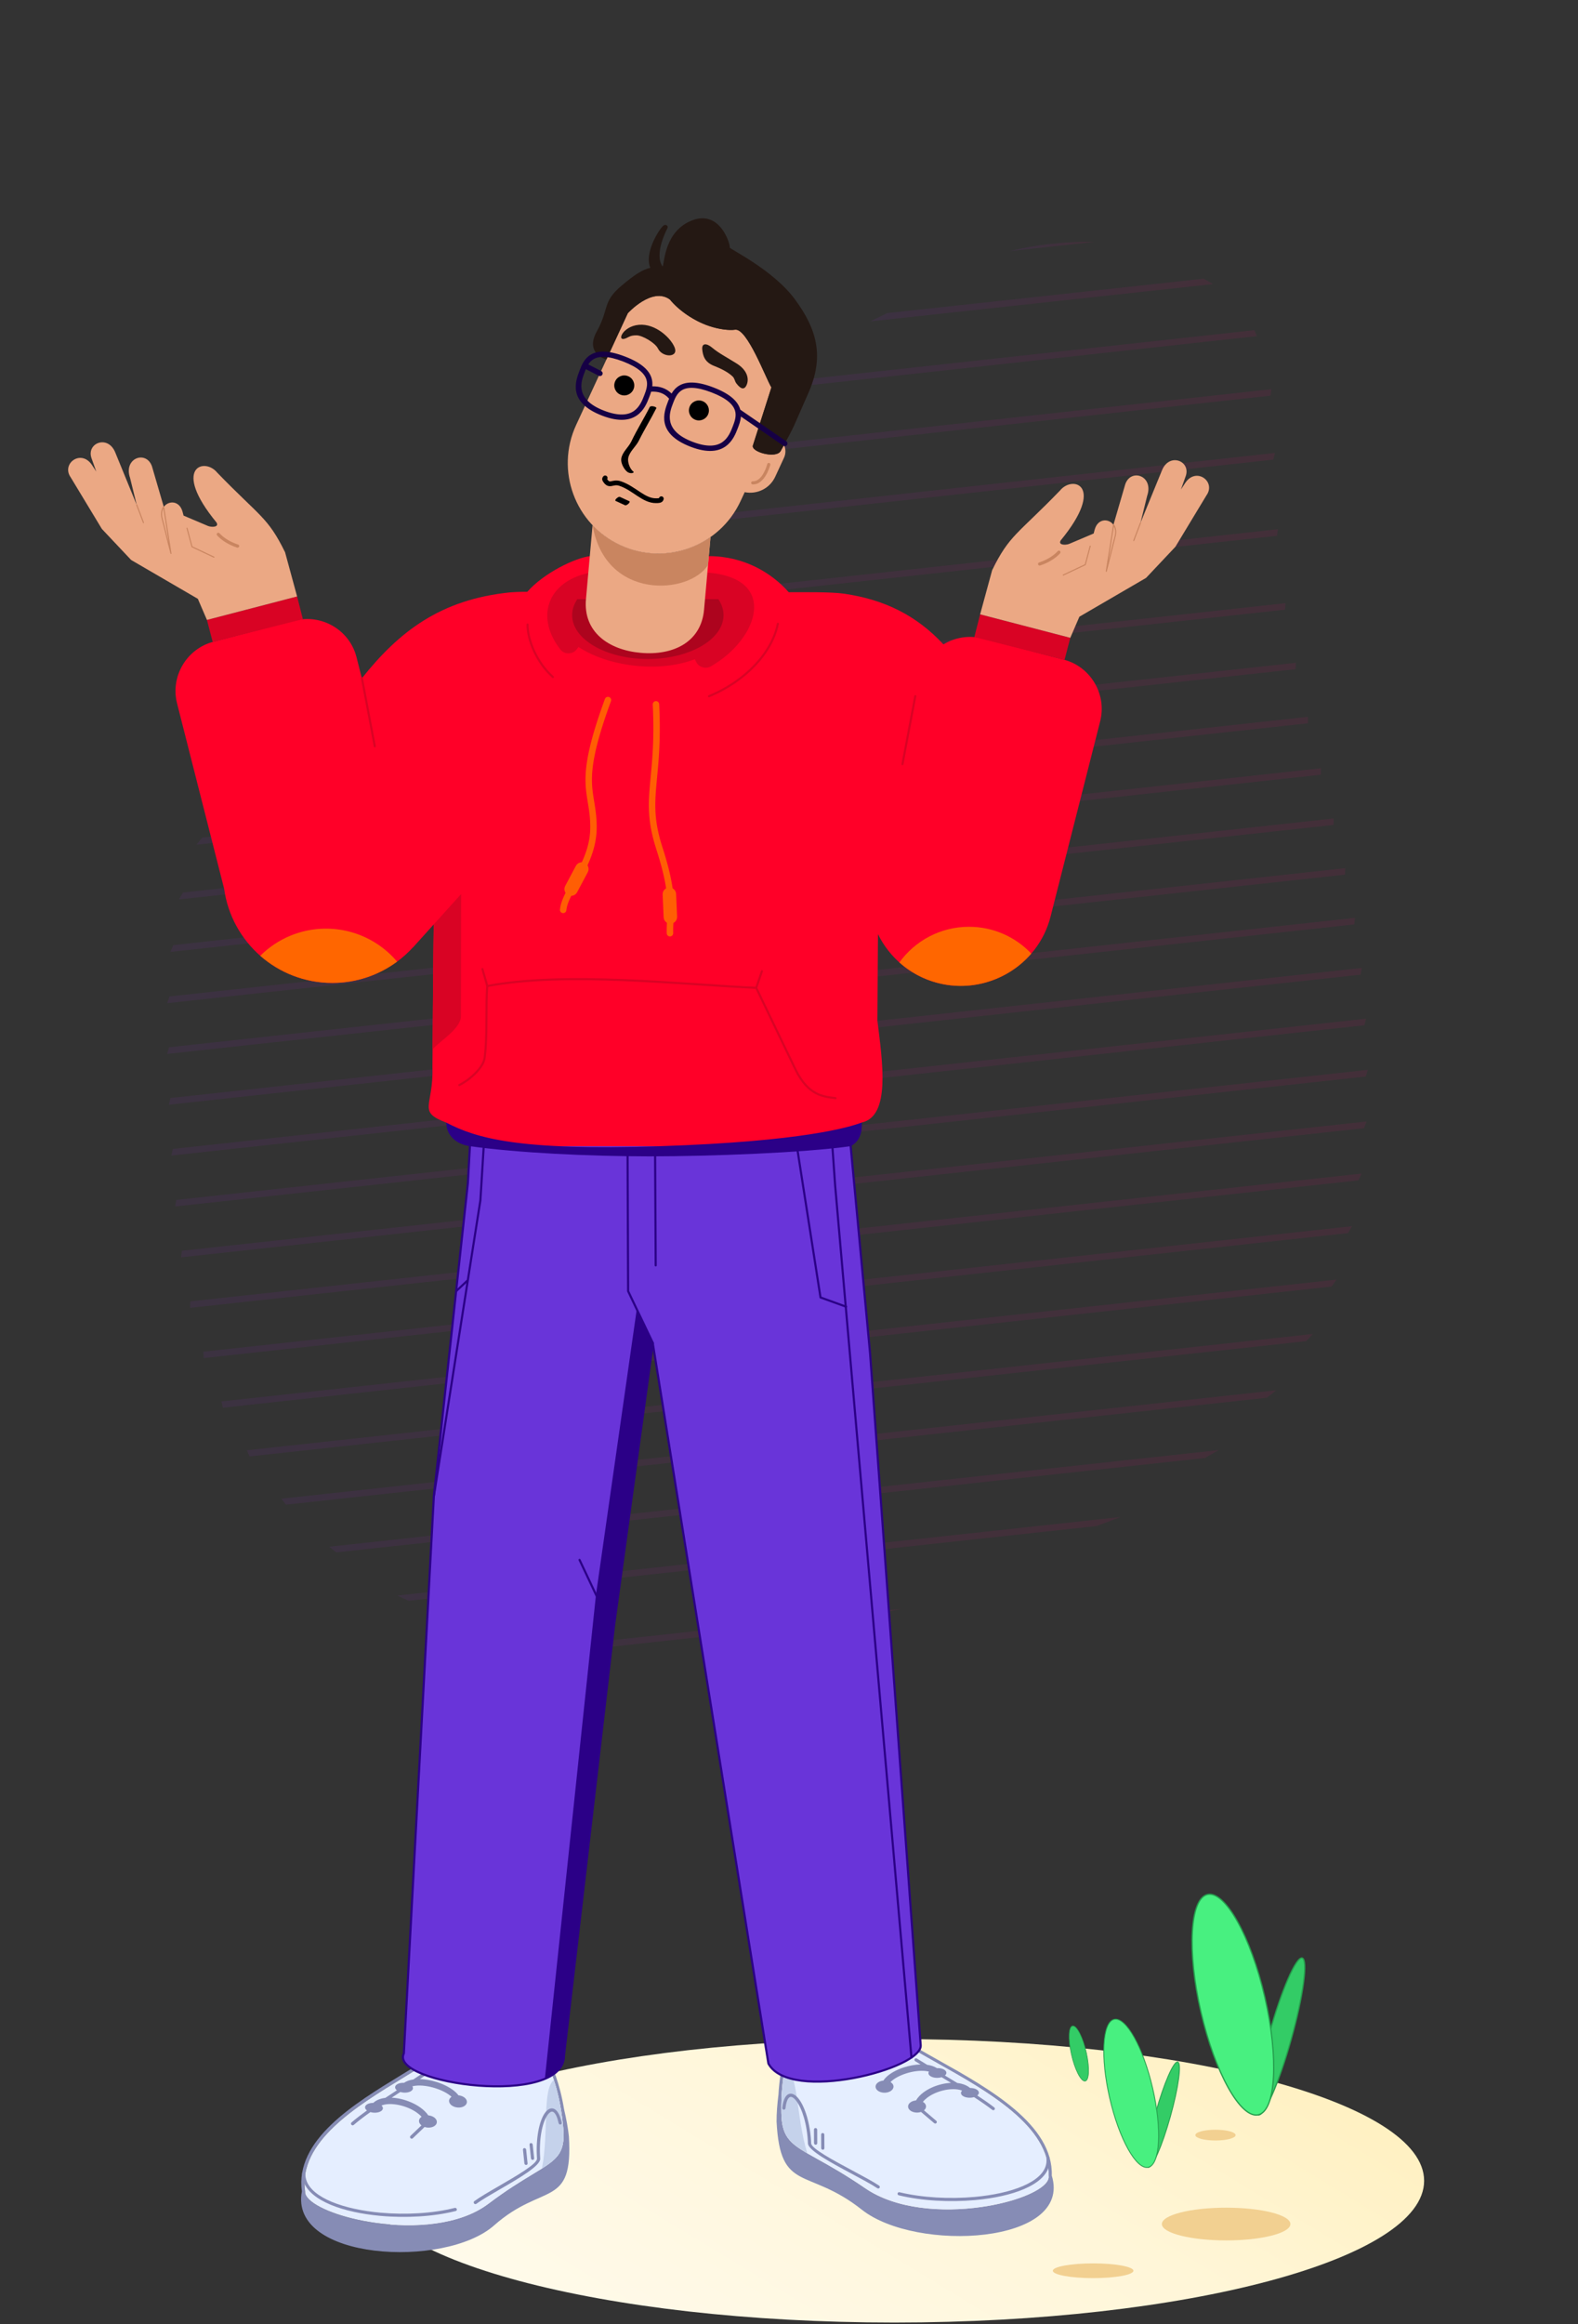 <svg width="661" height="973" viewBox="0 0 661 973" fill="none" xmlns="http://www.w3.org/2000/svg">
<rect x="0" y="0" width="661" height="973" fill="#333333" stroke="none"/>
<g id="Group 1000006124">
<g id="Group" opacity="0.2">
<path id="Vector" opacity="0.55" d="M422.882 105.141L458.276 101.293C446.387 101.046 434.48 102.341 422.882 105.141V105.141Z" fill="url(#paint0_linear_1531_7308)"/>
<path id="Vector_2" opacity="0.55" d="M504.165 116.686L371.674 131.085C369.314 132.208 366.96 133.36 364.609 134.54L508.056 118.943C506.838 118.18 505.547 117.425 504.165 116.686Z" fill="url(#paint1_linear_1531_7308)"/>
<path id="Vector_3" opacity="0.55" d="M525.426 138.236L335.539 159.029L329.747 162.296L526.469 140.725C526.131 139.954 525.798 139.09 525.426 138.236Z" fill="url(#paint2_linear_1531_7308)"/>
<path id="Vector_4" opacity="0.55" d="M532.558 162.943L303.828 188.085L298.102 191.389L532.187 165.647C532.321 164.746 532.444 163.839 532.558 162.943Z" fill="url(#paint3_linear_1531_7308)"/>
<path id="Vector_5" opacity="0.55" d="M534.07 189.634L269.778 218.671C267.363 219.883 265.006 221.052 262.709 222.178L533.332 192.427C533.599 191.47 533.832 190.543 534.07 189.634Z" fill="url(#paint4_linear_1531_7308)"/>
<path id="Vector_6" opacity="0.55" d="M535.326 221.572L207.299 257.476C202.292 258.932 197.279 260.38 192.26 261.819L534.925 224.321C535.01 223.394 535.159 222.47 535.326 221.572Z" fill="url(#paint5_linear_1531_7308)"/>
<path id="Vector_7" opacity="0.55" d="M538.483 252.53L132.879 296.872C130.277 298.003 127.701 299.182 125.153 300.406L538.252 255.242C538.322 254.339 538.393 253.437 538.483 252.53Z" fill="url(#paint6_linear_1531_7308)"/>
<path id="Vector_8" opacity="0.55" d="M542.814 277.497L100.427 325.789C99.076 326.816 97.737 327.85 96.428 328.916L542.677 280.163C542.745 279.292 542.776 278.401 542.814 277.497Z" fill="url(#paint7_linear_1531_7308)"/>
<path id="Vector_9" opacity="0.55" d="M547.883 300.123L84.726 350.692C83.894 351.679 83.082 352.661 82.282 353.65L547.879 302.813L547.883 300.123Z" fill="url(#paint8_linear_1531_7308)"/>
<path id="Vector_10" opacity="0.55" d="M553.287 321.646L76.644 373.683C76.074 374.619 75.496 375.567 74.993 376.556L553.295 324.342C553.282 323.443 553.28 322.551 553.287 321.646Z" fill="url(#paint9_linear_1531_7308)"/>
<path id="Vector_11" opacity="0.55" d="M558.625 342.68L72.603 395.699C72.194 396.642 71.792 397.573 71.395 398.522L558.589 345.367L558.625 342.68Z" fill="url(#paint10_linear_1531_7308)"/>
<path id="Vector_12" opacity="0.55" d="M563.518 363.471L70.958 417.192C70.64 418.12 70.335 419.055 70.029 419.99L563.383 366.184L563.518 363.471Z" fill="url(#paint11_linear_1531_7308)"/>
<path id="Vector_13" opacity="0.55" d="M567.586 384.277L70.79 438.468C70.544 439.386 70.278 440.311 70.025 441.241L567.288 387.015C567.386 386.096 567.476 385.189 567.586 384.277Z" fill="url(#paint12_linear_1531_7308)"/>
<path id="Vector_14" opacity="0.55" d="M570.433 405.255L71.435 459.71L70.719 462.51L569.898 408.057C570.095 407.111 570.244 406.188 570.433 405.255Z" fill="url(#paint13_linear_1531_7308)"/>
<path id="Vector_15" opacity="0.55" d="M572.205 426.506L72.412 481.027L71.77 483.788L571.534 429.234L572.205 426.506Z" fill="url(#paint14_linear_1531_7308)"/>
<path id="Vector_16" opacity="0.55" d="M572.949 447.919L73.862 502.374L73.332 505.114L572.112 450.703C572.397 449.773 572.683 448.844 572.949 447.919Z" fill="url(#paint15_linear_1531_7308)"/>
<path id="Vector_17" opacity="0.55" d="M572.409 469.536L76.203 523.67C76.073 524.587 75.95 525.493 75.84 526.405L571.364 472.335C571.714 471.408 572.072 470.469 572.409 469.536Z" fill="url(#paint16_linear_1531_7308)"/>
<path id="Vector_18" opacity="0.55" d="M570.338 491.35L79.754 544.851L79.627 547.553L569.014 494.174C569.456 493.233 569.909 492.298 570.338 491.35Z" fill="url(#paint17_linear_1531_7308)"/>
<path id="Vector_19" opacity="0.55" d="M566.338 513.368L85.16 565.921C85.213 566.809 85.286 567.692 85.359 568.575L564.68 516.252C565.245 515.297 565.79 514.348 566.338 513.368Z" fill="url(#paint18_linear_1531_7308)"/>
<path id="Vector_20" opacity="0.55" d="M559.859 535.73L92.761 586.742C92.95 587.623 93.137 588.536 93.375 589.364L557.741 538.639C558.454 537.684 559.163 536.71 559.859 535.73Z" fill="url(#paint19_linear_1531_7308)"/>
<path id="Vector_21" opacity="0.55" d="M549.881 558.511L103.376 607.194L104.525 609.751L547.085 561.501C548.034 560.513 549.02 559.545 549.881 558.511Z" fill="url(#paint20_linear_1531_7308)"/>
<path id="Vector_22" opacity="0.55" d="M534.541 582.08L117.896 627.464C118.508 628.302 119.14 629.133 119.779 629.953L530.671 585.179C531.971 584.157 533.271 583.134 534.541 582.08Z" fill="url(#paint21_linear_1531_7308)"/>
<path id="Vector_23" opacity="0.55" d="M510.424 607.124L137.912 647.567C138.876 648.369 139.847 649.159 140.845 649.932L504.696 610.42C506.657 609.291 508.564 608.196 510.424 607.124Z" fill="url(#paint22_linear_1531_7308)"/>
<path id="Vector_24" opacity="0.55" d="M469.283 635.141L166.423 668.013C167.992 668.772 169.57 669.489 171.175 670.189L459.258 638.92C462.617 637.696 465.958 636.436 469.283 635.141Z" fill="url(#paint23_linear_1531_7308)"/>
<path id="Vector_25" opacity="0.55" d="M377.476 673.558L213.532 691.36C217.252 691.961 220.986 692.449 224.735 692.822L351.737 679.043C360.276 677.272 368.856 675.444 377.476 673.558Z" fill="url(#paint24_linear_1531_7308)"/>
</g>
<g id="&#208;&#191;&#208;&#176;&#208;&#178;&#208;&#181;&#208;&#187;5 1" clip-path="url(#clip0_1531_7308)">
<g id="&#208;&#161;&#208;&#187;&#208;&#190;&#208;&#185;_x0020_1">
<path id="Vector_26" fill-rule="evenodd" clip-rule="evenodd" d="M445.567 276.157L411.666 267.341C405.871 265.834 399.966 266.886 395.193 269.788C383.798 257.548 370.391 251.034 353.642 248.572C348.192 247.772 336.593 247.948 330.39 247.947C323.42 240.038 311.847 232.835 296.918 232.835L270.056 232.815H247.259C240.889 233.579 227.846 239.857 220.875 247.766C217.653 247.766 214.716 247.907 213.77 248.002C184.438 250.952 167.103 264.499 151.579 283.975L149.319 275.081C146.436 263.738 134.68 256.902 123.345 259.85L89.444 268.666C78.11 271.614 71.248 283.291 74.198 294.617L93.888 372.091C96.946 394.365 116.066 411.525 139.2 411.525C152.596 411.525 164.648 405.77 173.014 396.601L173.053 396.603C179.37 389.595 175.357 394.048 181.673 387.04C181.481 396.373 181.235 438.162 181.177 442.118C181.152 443.723 181.138 445.268 181.138 446.734C181.676 463.262 174.541 465.313 186.957 470.012C196.765 481.307 230.955 481.676 271.7 480.834C348.399 479.876 356.644 475.741 361.012 469.947C373.097 467.261 369.666 444.628 367.529 427.318L367.766 391.112C372.577 400.877 381.407 408.583 392.721 411.525C413.379 416.897 434.805 404.437 440.059 383.766L460.812 302.107C463.763 290.782 456.901 279.105 445.566 276.156L445.567 276.157Z" fill="#FF0028"/>
<path id="Vector_27" d="M374.605 972.38C497.176 972.38 596.54 945.812 596.54 913.038C596.54 880.265 497.176 853.697 374.605 853.697C252.034 853.697 152.67 880.265 152.67 913.038C152.67 945.812 252.034 972.38 374.605 972.38Z" fill="url(#paint25_linear_1531_7308)"/>
<g id="_1522594048">
<path id="Vector_28" fill-rule="evenodd" clip-rule="evenodd" d="M229.689 847.904L228.384 861.888L226.854 870.238L216.083 870.617L184.747 862.889L185.644 842.873C198.538 847.992 216.419 850.536 229.689 847.904H229.689Z" fill="#DAD9FF"/>
<path id="Vector_29" fill-rule="evenodd" clip-rule="evenodd" d="M126.46 917.444C120.905 946.416 186.343 949.913 206.94 931.732C227.537 913.552 240.119 924.866 238.305 894.46C237.948 891.078 237.229 887.142 236.295 883.16C234.447 871.861 231.316 865.126 229.435 861.079L229.089 860.333C229.039 860.226 228.964 860.13 228.864 860.052C228.56 859.819 228.144 859.861 227.935 860.147L226.583 861.994C226.497 862.094 226.444 862.223 226.437 862.369L226.428 862.606C226.279 865.1 225.21 866.939 223.457 868.064C221.663 869.213 219.138 869.639 216.124 869.283L215.864 869.25L215.665 869.109C215.733 863.913 215.559 858.217 211.419 854.71C206.691 850.705 189.423 849.511 183.193 850.638C174.774 852.162 175.384 850.534 175.972 863.868C175.839 863.947 175.716 864.026 175.602 864.106C173.27 865.579 170.746 867.118 168.136 868.709C148.275 880.814 123.422 895.966 126.465 917.48L126.462 917.557C126.463 917.52 126.457 917.481 126.459 917.444H126.46ZM168.9 869.871C149.321 881.805 124.815 896.744 127.798 917.464L127.802 917.595C127.758 918.373 128.09 919.192 128.744 920.025C130.43 922.172 134.125 924.335 139.085 926.21C144.123 928.113 150.431 929.698 157.256 930.654C173.507 932.932 192.662 931.655 204.55 922.671C212.185 916.901 218.294 913.206 223.037 910.334C233.191 904.191 236.935 901.925 235.924 890.805C234.521 875.379 230.643 866.758 228.383 861.888L227.767 862.73L227.762 862.786C227.591 865.71 226.324 867.875 224.241 869.21C222.203 870.517 219.393 871.008 216.082 870.617L215.632 870.557C215.517 870.543 215.401 870.5 215.297 870.425C209.246 866.057 202.369 863.88 196.048 863.048C186.92 861.845 179.011 863.419 176.426 865.229L176.403 865.244C174.019 866.75 171.503 868.284 168.9 869.871L168.9 869.87V869.871Z" fill="#868CB5"/>
<path id="Vector_30" fill-rule="evenodd" clip-rule="evenodd" d="M168.901 869.87C149.322 881.804 124.815 896.743 127.798 917.464L127.803 917.594C127.758 918.372 128.09 919.191 128.744 920.024C130.431 922.171 134.125 924.335 139.085 926.209C144.123 928.113 150.432 929.697 157.256 930.654C173.507 932.931 192.662 931.655 204.55 922.67C212.185 916.9 218.294 913.203 223.038 910.333C233.192 904.19 236.935 901.924 235.925 890.804C234.522 875.378 230.644 866.757 228.383 861.888L227.767 862.729L227.763 862.786C227.591 865.709 226.324 867.874 224.241 869.21C222.203 870.516 219.393 871.008 216.082 870.616L215.632 870.557C215.517 870.543 215.402 870.499 215.298 870.424C209.247 866.056 202.369 863.88 196.048 863.047C186.92 861.844 179.012 863.418 176.427 865.228L176.403 865.243C174.02 866.75 171.503 868.283 168.9 869.87L168.901 869.87V869.87Z" fill="#E5EEFF"/>
<path id="Vector_31" fill-rule="evenodd" clip-rule="evenodd" d="M227.01 907.896C229.974 892.626 227.031 874.877 231.983 870.83C233.594 875.728 235.144 882.209 235.925 890.803C236.791 900.331 234.166 903.36 227.01 907.896Z" fill="#C5D2EB"/>
<path id="Vector_32" d="M177.855 890.505L172.897 895.248C172.642 895.493 172.219 895.467 171.952 895.191C171.685 894.914 171.675 894.49 171.931 894.244L176.548 889.828C176.084 889.471 175.744 889.031 175.594 888.54C175.32 887.644 175.743 886.796 176.608 886.249C176.043 885.615 175.351 885.015 174.569 884.462C172.606 883.078 170.117 882.018 167.615 881.428C165.132 880.843 162.664 880.724 160.722 881.211C160.393 881.294 160.081 881.394 159.789 881.513C160.037 881.733 160.22 881.978 160.319 882.241C160.739 883.368 159.44 884.387 157.416 884.517C156.624 884.568 155.839 884.475 155.151 884.275C152.57 886.109 150.222 887.892 148.136 889.676C147.868 889.906 147.444 889.858 147.191 889.569C146.939 889.28 146.952 888.858 147.221 888.628C149.174 886.957 151.345 885.293 153.711 883.593C153.365 883.335 153.113 883.036 152.991 882.71C152.571 881.583 153.87 880.564 155.894 880.434C156.047 880.424 156.201 880.42 156.353 880.421C157.274 879.543 158.482 878.945 159.872 878.596C160.365 878.472 160.881 878.38 161.416 878.318C162.97 877.288 164.578 876.233 166.241 875.146C165.925 874.899 165.696 874.616 165.581 874.309C165.161 873.182 166.46 872.163 168.483 872.033C168.73 872.017 168.975 872.016 169.216 872.026C170.29 871.288 171.634 870.832 173.138 870.612C174.435 869.751 175.759 868.867 177.109 867.955C177.404 867.757 177.824 867.849 178.047 868.161C178.27 868.474 178.212 868.889 177.918 869.087C177.233 869.551 176.552 870.008 175.877 870.459C178.157 870.512 180.625 870.963 182.944 871.696C186.125 872.701 189.087 874.257 190.973 876.054C191.378 876.44 191.738 876.841 192.044 877.254C193.692 877.402 195.144 878.287 195.504 879.465C195.935 880.872 194.645 882.164 192.623 882.35C190.602 882.537 188.615 881.546 188.184 880.139C187.915 879.26 188.318 878.425 189.152 877.878C187.603 876.425 185.089 875.136 182.334 874.265C179.516 873.375 176.497 872.943 174.033 873.236C173.57 873.29 173.129 873.371 172.716 873.479C172.798 873.594 172.863 873.715 172.91 873.839C173.33 874.966 172.031 875.985 170.007 876.115C169.196 876.167 168.391 876.067 167.691 875.857L167.586 875.926C166.383 876.713 165.208 877.483 164.061 878.237C165.348 878.298 166.685 878.493 168.015 878.806C170.87 879.479 173.725 880.699 175.991 882.299C177.376 883.276 178.555 884.404 179.409 885.651C181.077 885.787 182.551 886.677 182.915 887.866C183.345 889.273 182.056 890.565 180.033 890.751C179.276 890.821 178.523 890.726 177.855 890.505V890.505ZM190.497 924.382C190.847 924.294 191.226 924.515 191.343 924.875C191.46 925.234 191.27 925.597 190.92 925.685C181.689 928.028 170.13 928.691 159.393 927.723C151.631 927.024 144.284 925.469 138.538 923.078C132.664 920.635 128.429 917.298 127.045 913.077C126.72 912.086 126.553 911.046 126.562 909.961C126.564 909.593 126.865 909.321 127.235 909.353C127.604 909.386 127.901 909.712 127.898 910.081C127.891 911.012 128.035 911.906 128.314 912.759C129.549 916.527 133.478 919.566 138.959 921.847C144.567 924.18 151.771 925.701 159.402 926.389C169.999 927.344 181.399 926.691 190.497 924.382L190.498 924.382L190.497 924.382ZM235.299 888.721C235.379 889.087 235.15 889.425 234.79 889.475C234.43 889.525 234.072 889.268 233.993 888.901C233.45 886.403 232.727 884.932 231.944 884.336C231.56 884.044 231.142 884.007 230.724 884.198C230.184 884.445 229.624 885.024 229.084 885.893C227.152 889.002 225.709 895.474 226.28 903.734C226.484 906.714 217.527 911.902 209.492 916.554C205.492 918.871 201.724 921.053 199.511 922.686C199.226 922.897 198.805 922.821 198.57 922.517C198.336 922.213 198.377 921.795 198.662 921.584C200.927 919.911 204.723 917.713 208.755 915.379C216.482 910.904 225.098 905.915 224.946 903.715C224.355 895.166 225.889 888.405 227.932 885.117C228.595 884.049 229.332 883.316 230.09 882.97C230.97 882.568 231.86 882.655 232.696 883.293C233.749 884.096 234.677 885.856 235.299 888.722V888.721ZM221.813 897.92C221.775 897.549 222.043 897.242 222.41 897.235C222.778 897.227 223.107 897.522 223.145 897.892L223.742 903.608C223.78 903.979 223.513 904.285 223.145 904.293C222.777 904.3 222.448 904.006 222.41 903.636L221.813 897.92ZM219.065 900.037C219.027 899.666 219.295 899.36 219.662 899.353C220.03 899.345 220.359 899.64 220.396 900.01L220.994 905.726C221.032 906.097 220.764 906.403 220.396 906.41C220.029 906.418 219.7 906.124 219.662 905.754L219.065 900.037Z" fill="#868CB5"/>
</g>
<path id="Vector_33" fill-rule="evenodd" clip-rule="evenodd" d="M328.312 845.531L331.529 854.387L333.138 862.848L344.808 868.152L378.691 861.189L371.426 837.665C359.406 842.633 341.368 846.494 328.313 845.531H328.312Z" fill="#DAD9FF"/>
<path id="Vector_34" fill-rule="evenodd" clip-rule="evenodd" d="M440.576 910.87C449.367 939.599 383.782 943.146 361.017 925.139C338.251 907.133 326.813 918.37 325.294 888.209C325.282 884.856 325.574 880.95 326.077 876.999C326.696 865.791 329.111 859.106 330.562 855.09L330.83 854.35C330.867 854.244 330.932 854.148 331.024 854.072C331.305 853.84 331.73 853.881 331.972 854.165L333.538 855.994C333.635 856.094 333.703 856.222 333.726 856.367L333.762 856.601C334.186 859.075 335.465 860.897 337.357 862.011C339.293 863.148 347.207 864.356 350.206 863.999L350.464 863.966L350.65 863.826C349.817 857.13 349.047 851.178 356.104 847.899C358.499 846.786 371.555 845.515 375.342 845.743C382.284 846.161 384.892 848.644 384.766 857.793C384.908 857.871 385.041 857.949 385.165 858.028C387.677 859.486 390.392 861.009 393.197 862.584C414.552 874.567 441.275 889.565 440.575 910.906L440.586 910.982C440.581 910.945 440.582 910.907 440.576 910.87H440.575H440.576ZM392.555 863.737C413.607 875.55 439.955 890.338 439.23 910.892L439.24 911.022C439.371 911.793 439.126 912.606 438.558 913.433C437.094 915.564 433.608 917.714 428.814 919.58C423.945 921.474 417.76 923.053 410.985 924.01C394.854 926.288 375.402 925.045 362.429 916.149C354.097 910.435 347.531 906.776 342.433 903.935C331.521 897.855 327.498 895.611 327.292 884.581C327.009 869.28 329.969 860.725 331.713 855.892L332.425 856.726L332.436 856.782C332.931 859.682 334.446 861.827 336.694 863.149C338.892 864.442 347.101 865.714 350.395 865.322L350.842 865.263C350.957 865.249 351.069 865.205 351.165 865.131C356.784 860.791 364.295 858.147 370.575 857.313C380.078 856.807 381.652 857.351 384.457 859.143L384.482 859.157C387.051 860.649 389.757 862.167 392.555 863.737L392.554 863.737H392.555Z" fill="#868CB5"/>
<path id="Vector_35" fill-rule="evenodd" clip-rule="evenodd" d="M438.558 913.431C437.094 915.563 433.608 917.713 428.814 919.578C423.945 921.472 417.76 923.052 410.985 924.008C394.854 926.287 375.402 925.044 362.429 916.147C354.097 910.433 347.531 906.774 342.433 903.934C331.521 897.853 327.498 895.61 327.292 884.58C327.009 869.278 329.969 860.723 331.713 855.891L332.425 856.724L332.436 856.78C332.931 859.68 334.446 861.826 336.694 863.147C337.299 863.503 338.361 863.857 339.649 864.176C340.316 864.351 341.005 864.498 341.709 864.62L341.855 864.647L341.865 864.649L342.002 864.674L342.116 864.695L342.15 864.701L342.299 864.727L342.368 864.739L342.448 864.752L342.597 864.778L342.622 864.782L342.747 864.803L342.877 864.824L342.897 864.827L343.048 864.852L343.134 864.866L343.199 864.876L343.35 864.899L343.391 864.906L343.501 864.922L343.649 864.944L343.653 864.945L343.804 864.967L343.906 864.982L343.956 864.989L344.107 865.01L344.164 865.018L344.259 865.03L344.41 865.05L344.422 865.052L344.562 865.07L344.679 865.085L344.713 865.089L344.864 865.108L344.936 865.116L345.015 865.126L345.165 865.143L345.192 865.147L345.315 865.161L345.446 865.175L345.464 865.177L345.613 865.193L345.699 865.203L345.762 865.209L345.909 865.224L345.951 865.227L346.057 865.238L346.2 865.251L346.203 865.252L346.349 865.265L346.448 865.274L346.493 865.277L346.637 865.289L346.692 865.293L346.78 865.3L346.923 865.311L346.934 865.312L347.063 865.321L347.173 865.329L347.203 865.331L347.342 865.34L347.409 865.343L347.48 865.347L347.616 865.355L347.641 865.356L347.751 865.362L347.87 865.367L347.885 865.368L348.018 865.373L348.095 865.377L348.149 865.379L348.278 865.383L348.316 865.384L348.407 865.386L348.532 865.389H348.533L348.658 865.392L348.744 865.393L348.782 865.393L348.903 865.394H348.95L349.141 865.393L349.151 865.392L349.257 865.391L349.347 865.389L349.371 865.388L349.483 865.385L349.538 865.383L349.593 865.381L349.701 865.376L349.722 865.375L349.807 865.371L349.901 865.365L349.911 865.364L350.012 865.357L350.072 865.353L350.111 865.35L350.237 865.338L350.303 865.331L350.395 865.321L350.842 865.262C350.957 865.248 351.069 865.205 351.165 865.131C356.784 860.79 364.295 858.146 370.575 857.313L370.745 857.304L370.92 857.295C372.613 857.214 374.913 857.162 377.067 857.142C381.095 857.226 382.466 857.869 384.457 859.142L384.482 859.156C387.051 860.648 389.757 862.167 392.555 863.737L392.555 863.736C413.606 875.549 439.954 890.337 439.23 910.891L439.24 911.021C439.291 911.323 439.285 911.632 439.223 911.945C439.062 912.514 438.843 913.017 438.558 913.432L438.558 913.431Z" fill="#E5EEFF"/>
<path id="Vector_36" fill-rule="evenodd" clip-rule="evenodd" d="M338.162 901.524C333.493 886.382 334.506 868.775 329.068 864.767C327.984 869.626 327.135 876.056 327.293 884.582C327.469 894.033 330.448 897.033 338.163 901.524H338.162Z" fill="#C5D2EB"/>
<path id="Vector_37" d="M385.798 884.21L391.318 888.908C391.602 889.151 392.026 889.125 392.265 888.85C392.504 888.575 392.466 888.155 392.182 887.911L387.041 883.536C387.47 883.182 387.763 882.745 387.861 882.258C388.038 881.369 387.519 880.529 386.587 879.987C387.086 879.357 387.718 878.761 388.446 878.212C390.272 876.836 392.664 875.782 395.122 875.194C397.561 874.611 400.036 874.489 402.047 874.971C402.387 875.052 402.713 875.151 403.02 875.268C402.794 875.486 402.637 875.73 402.566 875.991C402.266 877.11 403.689 878.119 405.743 878.245C406.547 878.294 407.328 878.201 408 878.002C410.804 879.818 413.366 881.584 415.666 883.35C415.962 883.578 416.384 883.53 416.606 883.243C416.829 882.956 416.77 882.538 416.473 882.31C414.32 880.656 411.949 879.008 409.376 877.324C409.697 877.068 409.918 876.771 410.005 876.448C410.305 875.329 408.882 874.32 406.829 874.194C406.673 874.184 406.518 874.18 406.365 874.181C405.339 873.312 404.056 872.721 402.616 872.375C402.106 872.253 401.575 872.163 401.028 872.101C399.349 871.082 397.611 870.038 395.816 868.961C396.106 868.716 396.306 868.435 396.388 868.13C396.688 867.012 395.266 866.003 393.212 865.877C392.962 865.861 392.715 865.86 392.473 865.871C391.309 865.141 389.903 864.689 388.364 864.473C386.961 863.621 385.529 862.746 384.068 861.843C383.749 861.646 383.336 861.739 383.145 862.048C382.954 862.359 383.058 862.771 383.377 862.967C384.119 863.426 384.856 863.878 385.586 864.324C383.293 864.38 380.856 864.831 378.598 865.56C375.501 866.561 372.687 868.107 370.983 869.892C370.618 870.276 370.3 870.673 370.036 871.083C368.391 871.232 367.025 872.112 366.792 873.281C366.512 874.677 367.955 875.957 370.013 876.139C372.071 876.322 373.966 875.337 374.245 873.94C374.42 873.068 373.922 872.241 373.021 871.699C374.423 870.256 376.814 868.973 379.497 868.107C382.239 867.222 385.235 866.789 387.751 867.076C388.224 867.13 388.677 867.21 389.106 867.316C389.036 867.43 388.984 867.55 388.95 867.673C388.65 868.792 390.073 869.8 392.127 869.927C392.95 869.977 393.751 869.878 394.433 869.669L394.547 869.737C395.846 870.516 397.116 871.277 398.354 872.024C397.064 872.086 395.738 872.282 394.431 872.594C391.626 873.264 388.883 874.477 386.774 876.068C385.487 877.039 384.422 878.158 383.697 879.396C382.032 879.533 380.644 880.418 380.408 881.597C380.128 882.994 381.571 884.274 383.63 884.456C384.401 884.524 385.149 884.429 385.798 884.209L385.798 884.21ZM376.783 917.826C376.42 917.739 376.062 917.958 375.984 918.315C375.906 918.672 376.137 919.032 376.5 919.119C386.064 921.431 397.789 922.076 408.507 921.102C416.254 920.399 423.49 918.848 429.02 916.47C434.672 914.039 438.575 910.724 439.505 906.536C439.724 905.553 439.778 904.521 439.65 903.445C439.607 903.08 439.273 902.811 438.904 902.843C438.536 902.876 438.272 903.2 438.315 903.566C438.425 904.489 438.378 905.376 438.191 906.223C437.36 909.961 433.735 912.98 428.46 915.249C423.063 917.57 415.967 919.087 408.351 919.779C397.773 920.739 386.209 920.105 376.783 917.826H376.783V917.826ZM327.692 882.511C327.652 882.874 327.919 883.209 328.288 883.258C328.657 883.307 328.988 883.052 329.028 882.688C329.3 880.209 329.868 878.75 330.592 878.157C330.946 877.867 331.362 877.831 331.805 878.02C332.378 878.264 333.006 878.837 333.646 879.699C335.935 882.779 338.104 889.197 338.437 897.391C338.558 900.346 348.16 905.48 356.772 910.086C361.06 912.378 365.097 914.537 367.508 916.155C367.819 916.363 368.236 916.288 368.439 915.985C368.642 915.684 368.554 915.268 368.243 915.06C365.775 913.404 361.707 911.228 357.386 908.918C349.103 904.489 339.868 899.551 339.779 897.368C339.433 888.888 337.143 882.185 334.722 878.926C333.935 877.867 333.112 877.141 332.31 876.799C331.379 876.401 330.492 876.49 329.719 877.123C328.745 877.921 328.004 879.667 327.692 882.51V882.511ZM342.3 891.618C342.297 891.25 341.994 890.947 341.623 890.939C341.251 890.933 340.952 891.225 340.955 891.592L340.982 897.263C340.985 897.63 341.288 897.934 341.659 897.941C342.03 897.948 342.33 897.655 342.327 897.288L342.3 891.618ZM345.303 893.715C345.301 893.347 344.998 893.044 344.626 893.037C344.255 893.03 343.956 893.322 343.958 893.69L343.985 899.36C343.988 899.727 344.291 900.031 344.662 900.038C345.033 900.045 345.333 899.753 345.331 899.385L345.303 893.715Z" fill="#868CB5"/>
<path id="Vector_38" fill-rule="evenodd" clip-rule="evenodd" d="M321.87 863.955C330.95 880.54 386.532 866.099 385.659 856.24L364.454 566.597L356.331 479.877H196.847L195.978 495.434L181.739 626.415L169.173 859.697C162.804 872.515 236.536 882.573 236.257 860.504L257.237 680.367L273.455 562.438L321.871 863.956L321.87 863.955Z" fill="#6934D9"/>
<path id="Vector_39" fill-rule="evenodd" clip-rule="evenodd" d="M228.233 870.354C233.177 868.279 236.315 865.086 236.257 860.504L257.238 680.367L273.455 562.438L266.731 548.146L249.648 667.651L228.233 870.355V870.354Z" fill="#2B0087"/>
<path id="Vector_40" d="M274.664 529.782L274.41 482.48" stroke="#2B0087" stroke-width="0.883" stroke-miterlimit="22.926" stroke-linecap="round" stroke-linejoin="round"/>
<path id="Vector_41" d="M381.798 861.433L349.826 496.307L348.42 476.311" stroke="#2B0087" stroke-width="0.883" stroke-miterlimit="22.926" stroke-linecap="round" stroke-linejoin="round"/>
<path id="Vector_42" d="M354.43 547.081L343.697 543.205L333.802 479.877" stroke="#2B0087" stroke-width="0.883" stroke-miterlimit="22.926" stroke-linecap="round" stroke-linejoin="round"/>
<path id="Vector_43" d="M253.102 674.955L242.757 653.076" stroke="#2B0087" stroke-width="0.883" stroke-miterlimit="22.926" stroke-linecap="round" stroke-linejoin="round"/>
<path id="Vector_44" d="M181.739 626.415L201.231 502.525L202.585 480.614" stroke="#2B0087" stroke-width="0.883" stroke-miterlimit="22.926" stroke-linecap="round" stroke-linejoin="round"/>
<path id="Vector_45" d="M273.55 562.435L263.109 540.556L262.883 482.233" stroke="#2B0087" stroke-width="0.883" stroke-miterlimit="22.926" stroke-linecap="round" stroke-linejoin="round"/>
<path id="Vector_46" d="M527.098 885.406C524.578 884.702 526.649 869.438 531.724 851.313C536.798 833.187 542.955 819.065 545.474 819.769C547.994 820.473 545.922 835.737 540.848 853.862C535.774 871.988 529.617 886.11 527.098 885.406Z" fill="#33CC66" stroke="#259E4D" stroke-width="0.53" stroke-miterlimit="22.926"/>
<path id="Vector_47" d="M527.096 885.409C519.703 887.113 508.94 867.848 503.057 842.377C497.173 816.907 498.397 794.877 505.79 793.172C513.183 791.468 523.945 810.734 529.829 836.204C535.712 861.674 534.489 883.704 527.096 885.409Z" fill="#48F080" stroke="#259E4D" stroke-width="0.53" stroke-miterlimit="22.926"/>
<path id="Vector_48" d="M481.004 907.377C479.312 906.904 480.703 896.654 484.11 884.482C487.518 872.311 491.652 862.827 493.344 863.3C495.036 863.773 493.645 874.023 490.237 886.195C486.83 898.366 482.696 907.85 481.004 907.377Z" fill="#33CC66" stroke="#259E4D" stroke-width="0.356" stroke-miterlimit="22.926"/>
<path id="Vector_49" d="M481.003 907.377C476.038 908.522 468.811 895.584 464.86 878.48C460.909 861.376 461.731 846.583 466.696 845.438C471.66 844.293 478.887 857.231 482.838 874.335C486.789 891.439 485.967 906.232 481.003 907.377Z" fill="#48F080" stroke="#259E4D" stroke-width="0.356" stroke-miterlimit="22.926"/>
<path id="Vector_50" d="M454.47 871.293C452.724 871.392 450.17 866.302 448.766 859.924C447.361 853.546 447.638 848.296 449.384 848.197C451.13 848.098 453.684 853.188 455.089 859.566C456.493 865.943 456.216 871.194 454.47 871.293Z" fill="#33CC66" stroke="#259E4D" stroke-width="0.255" stroke-miterlimit="22.926"/>
<path id="Vector_51" d="M197.16 477.586L196.847 479.877L195.978 495.434L181.739 626.415L169.173 859.697C162.804 872.516 236.536 882.573 236.257 860.505L257.237 680.367L273.455 562.438L321.871 863.956C330.951 880.541 386.532 866.1 385.659 856.241L364.455 566.598L356.331 479.878L356.062 476.924" stroke="#2B0087" stroke-width="0.883" stroke-miterlimit="22.926" stroke-linecap="round" stroke-linejoin="round"/>
<path id="Vector_52" d="M191.116 540.525L195.636 536.295" stroke="#2B0087" stroke-width="0.883" stroke-miterlimit="22.926" stroke-linecap="round" stroke-linejoin="round"/>
<path id="Vector_53" fill-rule="evenodd" clip-rule="evenodd" d="M181.529 398.454C181.398 411.9 181.269 431.778 181.205 439.342C184.107 435.9 193.009 430.767 193.074 425.493L193.161 374.308L181.674 387.042L181.529 398.454V398.454Z" fill="#D90324"/>
<path id="Vector_54" fill-rule="evenodd" clip-rule="evenodd" d="M245.954 245.246L246.429 239.925C229.167 243.66 223.999 258.731 235.119 272.401C236.083 273.257 237.234 273.632 238.517 273.509C239.801 273.385 240.859 272.797 241.642 271.773L242.324 270.88L242.117 270.742C248.185 274.772 256.619 277.737 266.135 278.733C275.542 279.719 284.312 278.604 291.056 275.984L291.539 277.001C292.092 278.165 293.005 278.959 294.235 279.346C295.465 279.732 296.669 279.604 297.789 278.967C317.582 267.706 326.508 242.065 296.304 239.711L295.708 246.398L245.954 245.246V245.246Z" fill="#D90324"/>
<path id="Vector_55" fill-rule="evenodd" clip-rule="evenodd" d="M241.825 250.864C240.429 252.934 239.662 255.187 239.662 257.544C239.662 267.687 253.857 275.909 271.368 275.909C288.878 275.909 303.073 267.687 303.073 257.544C303.073 255.187 302.306 252.935 300.91 250.864H241.826H241.825Z" fill="#AD041E"/>
<path id="Vector_56" fill-rule="evenodd" clip-rule="evenodd" d="M297.629 224.848L294.916 255.266C293.705 268.857 281.98 274.537 268.378 273.326H268.377C254.775 272.116 244.241 264.454 245.452 250.864L248.214 219.9C251.436 223.305 255.348 226.167 259.866 228.253C272.602 234.133 286.917 232.362 297.629 224.848V224.848Z" fill="#EBA884"/>
<g id="Group_2">
<path id="Vector_57" d="M273.434 294.95C273.397 294.208 273.97 293.575 274.714 293.538C275.458 293.501 276.091 294.072 276.128 294.814L273.434 294.95ZM277.53 354.883L274.965 355.713L274.345 353.719L273.803 351.804L273.335 349.961L272.938 348.183L272.609 346.462L272.341 344.792L272.132 343.164L271.978 341.573L271.873 340.011L271.815 338.471L271.798 336.948L271.818 335.432L271.871 333.918L271.953 332.397L272.059 330.863L272.183 329.306L272.324 327.722L272.475 326.1L272.633 324.433L272.794 322.712L272.953 320.93L273.106 319.078L273.25 317.148L273.38 315.133L273.493 313.024L273.583 310.812L273.648 308.491L273.682 306.051L273.681 303.485L273.643 300.785L273.562 297.942L273.433 294.95L276.127 294.814L276.257 297.844L276.339 300.725L276.378 303.464L276.379 306.068L276.344 308.545L276.279 310.903L276.186 313.148L276.073 315.29L275.94 317.334L275.795 319.287L275.639 321.159L275.478 322.955L275.317 324.683L275.16 326.35L275.009 327.964L274.87 329.532L274.747 331.062L274.645 332.56L274.565 334.036L274.514 335.496L274.494 336.95L274.51 338.404L274.565 339.869L274.665 341.352L274.811 342.861L275.009 344.405L275.263 345.994L275.578 347.634L275.958 349.336L276.406 351.105L276.928 352.951L277.529 354.882L277.53 354.883ZM281.985 390.677L279.289 390.759L279.273 389.945V389.147L279.287 388.363L279.312 387.59L279.345 386.824L279.385 386.063L279.428 385.303L279.473 384.541L279.516 383.773L279.556 382.995L279.59 382.203L279.617 381.394L279.634 380.564L279.638 379.709L279.627 378.825L279.6 377.907L279.555 376.954L279.487 375.959L279.397 374.919L279.279 373.832L279.133 372.693L278.957 371.498L278.746 370.244L278.501 368.927L278.217 367.544L277.893 366.091L277.526 364.564L277.114 362.961L276.653 361.278L276.143 359.511L275.581 357.657L274.964 355.712L277.529 354.882L278.157 356.858L278.73 358.746L279.25 360.549L279.721 362.271L280.143 363.914L280.52 365.482L280.854 366.979L281.148 368.409L281.402 369.774L281.621 371.079L281.805 372.324L281.957 373.516L282.08 374.656L282.176 375.748L282.247 376.796L282.295 377.801L282.324 378.767L282.335 379.698L282.33 380.596L282.313 381.464L282.285 382.304L282.25 383.121L282.208 383.916L282.165 384.693L282.12 385.457L282.077 386.208L282.038 386.952L282.007 387.69L281.983 388.429L281.97 389.169V389.917L281.984 390.676L281.985 390.677ZM281.985 390.677C282.007 391.42 281.422 392.041 280.678 392.064C279.933 392.086 279.312 391.502 279.289 390.759L281.985 390.677Z" fill="#FF5E04"/>
</g>
<g id="Group_3">
<path id="Vector_58" d="M253.395 292.625C253.651 291.928 254.426 291.569 255.126 291.825C255.825 292.08 256.184 292.854 255.927 293.552L253.395 292.626V292.625ZM249.954 345.994L247.257 346.022L247.224 344.626L247.157 343.306L247.06 342.051L246.939 340.85L246.796 339.694L246.639 338.573L246.47 337.477L246.294 336.394L246.117 335.317L245.943 334.237L245.778 333.143L245.626 332.028L245.492 330.883L245.384 329.701L245.306 328.473L245.263 327.192L245.26 325.85L245.304 324.439L245.397 322.951L245.546 321.378L245.756 319.711L246.03 317.941L246.373 316.06L246.792 314.059L247.289 311.929L247.87 309.661L248.54 307.244L249.304 304.671L250.167 301.932L251.133 299.017L252.207 295.918L253.395 292.625L255.928 293.551L254.751 296.813L253.688 299.879L252.733 302.757L251.883 305.456L251.133 307.985L250.476 310.352L249.909 312.567L249.426 314.639L249.02 316.577L248.689 318.389L248.427 320.084L248.228 321.672L248.086 323.162L247.998 324.565L247.958 325.889L247.96 327.145L248 328.343L248.073 329.493L248.175 330.606L248.301 331.691L248.447 332.76L248.608 333.822L248.779 334.886L248.956 335.961L249.133 337.056L249.307 338.182L249.47 339.344L249.618 340.552L249.746 341.812L249.848 343.135L249.919 344.526L249.954 345.994V345.994ZM237.243 381.081L234.558 380.831L234.678 379.932L234.864 379.031L235.11 378.129L235.41 377.224L235.757 376.314L236.148 375.396L236.576 374.471L237.038 373.536L237.529 372.59L238.044 371.631L238.581 370.659L239.133 369.672L239.697 368.671L240.27 367.653L240.846 366.619L241.421 365.569L241.993 364.499L242.555 363.413L243.105 362.307L243.638 361.183L244.149 360.039L244.636 358.874L245.093 357.69L245.518 356.485L245.906 355.258L246.253 354.01L246.555 352.738L246.808 351.444L247.009 350.127L247.153 348.784L247.237 347.416L247.257 346.021L249.954 345.994L249.933 347.516L249.84 349.009L249.684 350.471L249.465 351.904L249.191 353.306L248.865 354.678L248.492 356.021L248.077 357.335L247.624 358.62L247.139 359.876L246.625 361.105L246.088 362.306L245.532 363.481L244.961 364.628L244.381 365.75L243.794 366.847L243.208 367.919L242.624 368.966L242.049 369.989L241.485 370.989L240.939 371.964L240.414 372.916L239.915 373.845L239.445 374.749L239.01 375.63L238.614 376.487L238.259 377.318L237.951 378.125L237.692 378.905L237.488 379.657L237.337 380.382L237.244 381.08L237.243 381.081ZM237.243 381.081C237.174 381.821 236.517 382.365 235.775 382.296C235.034 382.228 234.488 381.571 234.558 380.831L237.243 381.081V381.081Z" fill="#FF5E04"/>
</g>
<path id="Vector_59" d="M296.986 291.49C312.639 285.011 323.398 273.062 325.839 261.174" stroke="#D90324" stroke-width="0.883" stroke-miterlimit="22.926" stroke-linecap="round" stroke-linejoin="round"/>
<path id="Vector_60" fill-rule="evenodd" clip-rule="evenodd" d="M356.332 479.877C336.242 482.687 297.959 484.107 272.119 484.135C246.28 484.107 216.937 482.688 196.847 479.877C191.377 479.111 186.959 475.606 186.959 470.014C199.458 476.469 216.773 481.859 276.589 479.877C336.406 477.895 355.908 471.901 361.014 469.948C360.935 471.484 361.525 477.179 356.332 479.877V479.877Z" fill="#2B0087"/>
<path id="Vector_61" fill-rule="evenodd" clip-rule="evenodd" d="M297.623 224.905L296.588 236.535C288.85 248.931 253.633 251.601 248.236 219.923C251.455 223.317 255.359 226.171 259.866 228.251C263.82 230.077 267.928 231.163 272.031 231.571C272.218 231.59 272.404 231.608 272.59 231.624L272.76 231.637C281.697 232.375 290.479 229.89 297.623 224.904V224.905Z" fill="#C98560"/>
<path id="Vector_62" fill-rule="evenodd" clip-rule="evenodd" d="M328.403 186.307C329.147 187.81 329.248 189.83 328.421 191.618L324.727 199.603C322.436 204.556 317.073 207.097 311.947 206.056L310.238 209.738C301.445 228.748 278.892 237.036 259.866 228.252C240.838 219.467 232.542 196.935 241.336 177.924L250.655 157.775L251.991 154.888L259.544 138.558L262.968 131.154C262.968 131.154 273.139 119.934 280.613 125.405C284.428 130.093 290.848 134.391 296.872 136.438C301.347 137.96 305.548 138.379 307.915 138.041C312.966 137.318 320.734 158.284 323.124 162.212L315.421 186.347C315.403 186.387 315.387 186.427 315.374 186.467L315.369 186.479L315.367 186.486C315.355 186.526 315.344 186.566 315.336 186.606L315.334 186.617C315.326 186.658 315.321 186.698 315.318 186.739L315.317 186.744V186.747V186.747C315.314 186.79 315.314 186.831 315.316 186.874L315.317 186.881C315.32 186.923 315.324 186.965 315.331 187.007L315.332 187.01C315.34 187.053 315.35 187.097 315.363 187.139V187.14L315.365 187.146C315.377 187.185 315.39 187.226 315.406 187.265L315.409 187.271L315.412 187.278C315.429 187.318 315.447 187.358 315.467 187.398L315.471 187.405C315.493 187.446 315.516 187.488 315.542 187.528L315.544 187.531L315.55 187.54C315.574 187.579 315.602 187.618 315.629 187.657L315.632 187.66L315.636 187.666C315.666 187.706 315.698 187.746 315.731 187.785L315.736 187.791C315.771 187.831 315.807 187.871 315.845 187.911L315.847 187.914L315.858 187.925C315.894 187.963 315.932 188.001 315.972 188.038C316.011 188.075 316.051 188.11 316.093 188.146L316.132 188.179L316.242 188.269L316.292 188.307L316.374 188.369L316.419 188.402L316.422 188.404L316.435 188.413L316.564 188.503L316.576 188.511L316.588 188.519L316.629 188.546L316.732 188.612L316.791 188.649L316.943 188.739L316.956 188.747L316.965 188.751L316.97 188.754L317.024 188.785L317.024 188.785C319.946 190.426 325.708 191.197 327.022 188.815L328.401 186.309L328.403 186.307Z" fill="#EBA884"/>
<path id="Vector_63" d="M277.582 94.746C278.18 94.178 278.541 94.037 279.174 94.293C279.719 94.534 279.794 95.075 279.552 95.619C279.538 95.652 273.716 106.388 277.596 111.609C278.324 109.656 278.496 96.48 290.171 92.172C302.032 87.795 306.16 103.123 305.637 103.581C305.113 104.038 323.701 112.707 333.014 125.369C342.326 138.031 345.362 149.413 338.529 164.746C331.696 180.079 333.58 176.927 327.024 188.815C325.141 192.229 314.119 189.166 315.422 186.349L323.124 162.214C320.734 158.285 312.966 137.319 307.915 138.043C305.548 138.381 301.347 137.961 296.872 136.44C290.848 134.392 284.428 130.094 280.614 125.407C273.139 119.935 262.968 131.156 262.968 131.156L255.346 147.635L254.011 150.522C254.011 150.522 244.751 148.167 250.011 138.704C255.27 129.24 252.226 126.458 260.284 119.667C265.789 115.027 268.986 112.936 272.405 112.124C269.78 105.831 276.016 96.249 277.582 94.746Z" fill="#241813"/>
<path id="Vector_64" d="M274.929 170.895C272.617 175.485 269.892 179.848 267.618 184.465C266.379 186.989 263.797 188.902 263.168 191.651C262.787 193.288 263.748 196.251 265.274 197.42C265.8 197.822 264.923 198.077 264.652 198.094C264 198.135 263.31 197.977 262.792 197.58C261.28 196.421 259.973 193.738 260.237 192.017C260.667 189.245 263.297 187.282 264.487 184.766C266.807 179.851 269.723 175.278 272.162 170.433C272.579 169.611 275.205 170.353 274.928 170.895L274.929 170.895Z" fill="black"/>
<path id="Vector_65" d="M321.394 194.293C321.483 193.942 321.84 193.728 322.192 193.817C322.543 193.906 322.758 194.263 322.669 194.614C322.663 194.638 320.54 203.001 315.275 202.811C314.912 202.798 314.628 202.492 314.641 202.129C314.654 201.766 314.96 201.482 315.324 201.495C319.528 201.647 321.389 194.314 321.394 194.293V194.293Z" fill="#C98560"/>
<path id="Vector_66" d="M257.563 159.936C256.771 162.105 257.892 164.507 260.064 165.297C262.239 166.09 264.64 164.97 265.431 162.8C266.223 160.629 265.106 158.229 262.93 157.437C260.76 156.647 258.354 157.765 257.563 159.936V159.936Z" fill="black"/>
<path id="Vector_67" d="M288.828 170.407C288.036 172.578 289.153 174.978 291.327 175.77C293.503 176.561 295.904 175.443 296.695 173.273C297.488 171.101 296.37 168.702 294.194 167.91C292.019 167.118 289.619 168.236 288.827 170.408L288.828 170.407Z" fill="black"/>
<path id="Vector_68" d="M261.768 149.251C268.914 151.994 271.886 155.12 272.871 158.136C273.283 159.394 273.35 160.604 273.229 161.744C274.708 161.713 276.14 161.895 277.494 162.366C278.875 162.846 280.162 163.619 281.318 164.762C282.067 163.477 283.084 162.26 284.612 161.383C287.374 159.797 291.686 159.46 298.846 162.208C306.006 164.957 308.983 168.088 309.972 171.111C310.015 171.244 310.054 171.377 310.09 171.508L329.373 184.771C329.881 185.118 330.011 185.811 329.664 186.318C329.316 186.826 328.623 186.956 328.115 186.609L310.359 174.396C310.228 176.206 309.594 177.853 309.049 179.269C308.206 181.463 306.947 184.736 303.991 186.85C301.036 188.962 296.508 189.818 289.293 187.049C274.687 181.443 278.108 172.542 279.833 168.054L279.875 167.946C280.003 167.613 280.137 167.268 280.281 166.916C279.237 165.697 278.047 164.916 276.76 164.469C275.52 164.037 274.171 163.907 272.762 163.988C272.518 164.803 272.224 165.57 271.952 166.278C271.11 168.468 269.855 171.731 266.906 173.837C263.959 175.941 259.442 176.79 252.241 174.027C237.665 168.432 241.072 159.567 242.794 155.086L242.835 154.979C243.685 152.769 244.774 150.032 247.564 148.429C250.321 146.845 254.625 146.51 261.769 149.252L261.768 149.251ZM307.85 171.806C307.049 169.356 304.448 166.747 298.042 164.288C291.636 161.829 287.957 162.026 285.724 163.309C283.571 164.546 282.648 166.947 281.914 168.854L281.873 168.962C280.404 172.785 277.686 180.206 290.093 184.968C296.444 187.405 300.279 186.76 302.692 185.035C305.103 183.312 306.219 180.41 306.966 178.467C307.699 176.562 308.62 174.164 307.85 171.805L307.85 171.806ZM251.838 155.345C252.385 155.629 252.598 156.302 252.314 156.849C252.03 157.395 251.356 157.609 250.809 157.325L245.407 154.551C245.213 155.009 245.039 155.46 244.876 155.886L244.834 155.994C243.369 159.808 240.664 167.194 253.043 171.946C259.38 174.378 263.204 173.738 265.609 172.022C268.012 170.306 269.124 167.416 269.869 165.476C270.601 163.575 271.52 161.184 270.751 158.831C269.953 156.387 267.358 153.783 260.966 151.331C254.574 148.877 250.903 149.074 248.676 150.354C247.711 150.908 246.994 151.696 246.431 152.569L251.838 155.344V155.345Z" fill="#160045"/>
<path id="Vector_69" fill-rule="evenodd" clip-rule="evenodd" d="M126.874 259.219L89.09 268.763L86.676 259.544L124.448 249.715L126.874 259.219Z" fill="#D90324"/>
<path id="Vector_70" d="M283.213 374.273C283.145 372.717 281.827 371.51 280.269 371.578C278.712 371.646 277.504 372.963 277.572 374.519L277.987 384.028C278.055 385.584 279.373 386.79 280.93 386.722C282.488 386.655 283.695 385.338 283.628 383.782L283.213 374.273Z" fill="#FF5E04"/>
<path id="Vector_71" d="M246.214 365.159C246.946 363.783 246.423 362.075 245.046 361.344C243.67 360.613 241.96 361.135 241.229 362.511L236.757 370.915C236.026 372.291 236.548 373.998 237.925 374.729C239.302 375.46 241.011 374.938 241.743 373.563L246.214 365.159Z" fill="#FF5E04"/>
<path id="Vector_72" d="M220.99 261.487C220.93 267.703 224.619 277.178 231.592 283.45" stroke="#D90324" stroke-width="0.883" stroke-miterlimit="22.926" stroke-linecap="round" stroke-linejoin="round"/>
<path id="Vector_73" d="M151.607 283.966L156.99 312.458" stroke="#D90324" stroke-width="0.883" stroke-miterlimit="22.926" stroke-linecap="round" stroke-linejoin="round"/>
<path id="Vector_74" d="M513.607 937.998C528.475 937.998 540.528 934.93 540.528 931.145C540.528 927.359 528.475 924.291 513.607 924.291C498.739 924.291 486.686 927.359 486.686 931.145C486.686 934.93 498.739 937.998 513.607 937.998Z" fill="#F2D091"/>
<path id="Vector_75" d="M457.894 953.788C467.212 953.788 474.766 952.406 474.766 950.7C474.766 948.995 467.212 947.612 457.894 947.612C448.576 947.612 441.022 948.995 441.022 950.7C441.022 952.406 448.576 953.788 457.894 953.788Z" fill="#F2D091"/>
<path id="Vector_76" d="M316.764 413.583C285.452 412.19 237.105 406.576 204.123 412.824" stroke="#D90324" stroke-width="0.883" stroke-miterlimit="22.926" stroke-linecap="round" stroke-linejoin="round"/>
<path id="Vector_77" d="M316.765 413.582L319.162 406.602" stroke="#D90324" stroke-width="0.883" stroke-miterlimit="22.926" stroke-linecap="round" stroke-linejoin="round"/>
<path id="Vector_78" d="M204.123 412.824C203.415 420.451 204.251 433.64 203.037 442.545C202.833 446.536 197.288 451.798 192.396 454.296" stroke="#D90324" stroke-width="0.883" stroke-miterlimit="22.926" stroke-linecap="round" stroke-linejoin="round"/>
<path id="Vector_79" d="M204.123 412.824L202.075 405.733" stroke="#D90324" stroke-width="0.883" stroke-miterlimit="22.926" stroke-linecap="round" stroke-linejoin="round"/>
<path id="Vector_80" d="M316.765 413.583L333.297 447.926C338.69 458.827 345.027 459.099 349.996 459.766" stroke="#D90324" stroke-width="0.883" stroke-miterlimit="22.926" stroke-linecap="round" stroke-linejoin="round"/>
<path id="Vector_81" d="M509.143 896.165C513.802 896.165 517.579 895.156 517.579 893.912C517.579 892.668 513.802 891.659 509.143 891.659C504.484 891.659 500.707 892.668 500.707 893.912C500.707 895.156 504.484 896.165 509.143 896.165Z" fill="#F2D091"/>
<path id="Vector_82" d="M259.685 208.039C260.997 208.643 262.31 209.248 263.621 209.851C264.297 210.162 262.482 211.839 261.816 211.533C260.503 210.928 259.191 210.324 257.884 209.723C257.204 209.41 259.024 207.735 259.685 208.04V208.039Z" fill="black"/>
<path id="Vector_83" d="M253.487 200.083C253.195 200.411 253.106 200.561 253.456 201.097C255.396 204.075 256.499 201.375 259.719 202.438C265.639 204.391 269.602 209.741 274.851 209.631C275.678 209.614 276.848 209.683 277.019 208.8" stroke="black" stroke-width="2" stroke-miterlimit="22.926" stroke-linecap="round" stroke-linejoin="round"/>
<path id="Vector_84" d="M308.35 160.375C307.779 159.589 307.754 158.485 306.903 157.649C305.005 155.786 301.799 154.223 299.125 153.193C295.252 151.7 294.425 149.016 294.163 146.299C293.901 143.583 295.979 143.567 298.404 145.637C300.828 147.706 304.102 149.403 308.546 152.168C312.989 154.932 313.819 158.484 312.827 160.989C311.837 163.495 310.194 162.913 308.349 160.375H308.35Z" fill="#241813"/>
<path id="Vector_85" d="M262.419 141.536C263.365 141.091 264.206 140.361 266.692 140.4C269.178 140.439 274.467 143.564 275.619 145.936C277.459 149.727 284.156 149.831 282.656 145.659C281.249 141.745 274.688 135.354 267.595 135.992C260.501 136.629 257.956 143.63 262.419 141.535V141.536Z" fill="#241813"/>
<path id="Vector_86" fill-rule="evenodd" clip-rule="evenodd" d="M136.549 388.802L137.058 388.806L137.162 388.807L137.622 388.817L137.666 388.818L137.679 388.818C137.845 388.823 138.011 388.829 138.176 388.836L138.264 388.839L138.682 388.86L138.774 388.864L138.801 388.866L138.859 388.869L139.255 388.894L139.414 388.905L139.774 388.933L139.875 388.941L139.914 388.944L140.366 388.986L140.52 389.001L140.912 389.042L140.967 389.048L141.019 389.054L141.385 389.098L141.436 389.104L141.592 389.124L141.968 389.175L142.049 389.185L142.114 389.195L142.477 389.248L142.507 389.253L142.702 389.283L143.107 389.349L143.127 389.353C143.303 389.383 143.479 389.413 143.654 389.446L143.657 389.447C144.002 389.51 144.345 389.578 144.687 389.651L144.769 389.668L145.174 389.757L145.239 389.771L145.34 389.795L145.692 389.877L145.761 389.894L145.852 389.917L146.212 390.007L146.311 390.031L146.792 390.158L146.816 390.165L147.304 390.301L147.316 390.305C147.818 390.448 148.315 390.601 148.808 390.764L148.837 390.774L148.846 390.777C149.004 390.829 149.162 390.883 149.318 390.937L149.36 390.951L149.822 391.115L149.839 391.121L149.876 391.135L150.328 391.302L150.34 391.306L150.823 391.492L150.828 391.494C153.478 392.536 155.986 393.858 158.318 395.426L158.316 395.427C161.314 397.443 164.017 399.864 166.345 402.612C158.752 408.215 149.364 411.527 139.201 411.527C127.633 411.527 117.07 407.235 109.016 400.161C112.611 396.586 116.899 393.706 121.662 391.741L121.693 391.728C122.088 391.565 122.486 391.41 122.886 391.26L122.925 391.246C123.989 390.85 125.075 390.498 126.181 390.195L126.28 390.168C126.549 390.094 126.819 390.025 127.09 389.957L127.141 389.944L127.452 389.869L127.634 389.825L127.91 389.762L128.073 389.725L128.34 389.667L128.548 389.623L128.82 389.567L128.93 389.545L129.285 389.477L129.38 389.46L129.706 389.4L129.74 389.394L130.142 389.326L130.184 389.319L130.624 389.249L130.629 389.249L131.075 389.183L131.315 389.151L131.569 389.117L131.594 389.114L131.972 389.068L131.998 389.065L132.258 389.036L132.501 389.01L132.723 388.988L132.968 388.965L133.192 388.945L133.431 388.925L133.703 388.905L133.887 388.892L134.155 388.875L134.415 388.86L134.61 388.85L134.959 388.835L135.078 388.83L135.395 388.819L135.592 388.814L135.624 388.813L136.048 388.805L136.086 388.805L136.55 388.802L136.549 388.802Z" fill="#FF6600"/>
<path id="Vector_87" fill-rule="evenodd" clip-rule="evenodd" d="M82.872 250.709L54.936 234.454L42.67 221.446L29.615 199.855C25.573 194.15 33.905 187.902 38.471 194.609L40.328 197.429L38.276 191.685C36.245 185.419 45.316 181.875 48.328 189.545L57.269 211.393L54.48 200.083C51.611 191.726 61.252 188.381 63.656 195.24L68.606 212.212C70.619 209.475 75.174 209.52 76.461 214.234L76.899 215.872L87.191 220.237C88.851 220.846 91.918 220.691 90.669 218.725C71.746 195.712 85.656 191.281 91 197.89C108.892 216.366 112.191 216.463 119.416 231.231L124.45 249.716L86.678 259.544L82.874 250.709H82.872Z" fill="#EBA884"/>
<path id="Vector_88" d="M78.341 221.138L80.42 228.919L89.621 233.266M71.614 231.714C70.134 226.18 68.975 221.069 67.858 216.908C67.393 214.978 67.753 213.38 68.547 212.238L71.614 231.714Z" stroke="#C98560" stroke-width="0.441" stroke-miterlimit="22.926" stroke-linecap="round" stroke-linejoin="round"/>
<g id="Group_4">
<path id="Vector_89" d="M99.316 229.263L99.743 227.993C100.094 228.111 100.283 228.491 100.166 228.842C100.048 229.192 99.667 229.381 99.316 229.263H99.316ZM91.937 223.251L92.146 223.473L92.36 223.688L92.578 223.899L92.799 224.105L93.024 224.305L93.253 224.5L93.485 224.69L93.72 224.875L93.958 225.056L94.198 225.232L94.441 225.403L94.686 225.568L94.933 225.73L95.182 225.887L95.432 226.039L95.684 226.187L95.938 226.33L96.192 226.469L96.447 226.604L96.703 226.735L96.959 226.861L97.216 226.983L97.472 227.101L97.728 227.216L97.983 227.326L98.238 227.433L98.492 227.535L98.746 227.634L98.997 227.729L99.248 227.82L99.496 227.908L99.743 227.993L99.316 229.263L99.056 229.174L98.795 229.082L98.531 228.986L98.265 228.885L97.999 228.781L97.73 228.672L97.46 228.56L97.19 228.443L96.918 228.323L96.647 228.197L96.374 228.067L96.101 227.933L95.829 227.794L95.556 227.65L95.285 227.501L95.014 227.348L94.744 227.189L94.475 227.027L94.207 226.858L93.941 226.684L93.678 226.505L93.415 226.32L93.155 226.13L92.897 225.935L92.642 225.733L92.39 225.527L92.142 225.315L91.895 225.096L91.654 224.871L91.415 224.641L91.181 224.404L90.951 224.16L91.936 223.251L91.937 223.251ZM91.937 223.251L90.953 224.161C90.701 223.889 90.718 223.464 90.99 223.214C91.261 222.963 91.686 222.98 91.937 223.252V223.251Z" fill="#C98560"/>
</g>
<path id="Vector_90" d="M60.1 218.831L57.269 211.393" stroke="#C98560" stroke-width="0.441" stroke-miterlimit="22.926" stroke-linecap="round" stroke-linejoin="round"/>
<path id="Vector_91" fill-rule="evenodd" clip-rule="evenodd" d="M376.735 402.953C381.168 406.926 386.58 409.929 392.724 411.526C407.482 415.364 422.631 410.1 431.996 399.244C425.448 392.331 416.179 388.018 405.901 388.018C393.89 388.018 383.258 393.907 376.735 402.953Z" fill="#FF6600"/>
<path id="Vector_92" fill-rule="evenodd" clip-rule="evenodd" d="M408.138 266.712L445.921 276.256L448.335 267.036L410.563 257.208L408.138 266.712Z" fill="#D90324"/>
<path id="Vector_93" d="M383.404 291.459L378.021 319.951" stroke="#D90324" stroke-width="0.883" stroke-miterlimit="22.926" stroke-linecap="round" stroke-linejoin="round"/>
<path id="Vector_94" fill-rule="evenodd" clip-rule="evenodd" d="M452.14 258.202L480.077 241.946L492.342 228.938L505.397 207.347C509.439 201.642 501.108 195.394 496.541 202.102L494.685 204.921L496.736 199.177C498.767 192.911 489.696 189.367 486.684 197.037L477.743 218.885L480.532 207.576C483.401 199.218 473.761 195.873 471.356 202.732L466.406 219.704C464.393 216.967 459.838 217.013 458.551 221.727L458.113 223.364L447.821 227.729C446.161 228.339 443.094 228.183 444.343 226.218C463.266 203.204 449.356 198.773 444.012 205.382C426.12 223.859 422.821 223.955 415.596 238.723L410.562 257.208L448.334 267.036L452.139 258.202H452.14Z" fill="#EBA884"/>
<path id="Vector_95" d="M456.672 228.631L454.593 236.412L445.392 240.759M463.399 239.207C464.879 233.673 466.038 228.562 467.155 224.401C467.62 222.472 467.26 220.873 466.466 219.731L463.399 239.207Z" stroke="#C98560" stroke-width="0.441" stroke-miterlimit="22.926" stroke-linecap="round" stroke-linejoin="round"/>
<g id="Group_5">
<path id="Vector_96" d="M435.697 236.756C435.347 236.874 434.965 236.686 434.847 236.335C434.73 235.985 434.919 235.604 435.27 235.486L435.697 236.756H435.697ZM443.076 230.745L444.061 231.654L443.831 231.898L443.597 232.135L443.358 232.365L443.117 232.59L442.87 232.809L442.622 233.021L442.37 233.227L442.115 233.429L441.857 233.624L441.597 233.814L441.334 233.999L441.071 234.178L440.805 234.351L440.537 234.52L440.268 234.683L439.998 234.842L439.727 234.995L439.456 235.144L439.183 235.288L438.911 235.426L438.638 235.561L438.365 235.691L438.094 235.816L437.822 235.937L437.552 236.054L437.282 236.166L437.013 236.275L436.747 236.379L436.481 236.48L436.217 236.575L435.956 236.668L435.696 236.757L435.269 235.487L435.516 235.402L435.764 235.314L436.015 235.223L436.266 235.128L436.52 235.029L436.774 234.927L437.029 234.82L437.284 234.71L437.54 234.595L437.796 234.477L438.053 234.355L438.309 234.229L438.565 234.098L438.82 233.963L439.074 233.824L439.328 233.681L439.58 233.533L439.83 233.38L440.079 233.223L440.326 233.062L440.571 232.896L440.814 232.726L441.054 232.55L441.292 232.369L441.527 232.184L441.759 231.994L441.988 231.799L442.213 231.598L442.434 231.393L442.652 231.182L442.866 230.966L443.075 230.745L443.076 230.745ZM443.076 230.745C443.328 230.473 443.753 230.456 444.024 230.707C444.296 230.958 444.312 231.382 444.061 231.654L443.076 230.744V230.745Z" fill="#C98560"/>
</g>
<path id="Vector_97" d="M474.912 226.323L477.745 218.885" stroke="#C98560" stroke-width="0.441" stroke-miterlimit="22.926" stroke-linecap="round" stroke-linejoin="round"/>
</g>
</g>
</g>
<defs>
<linearGradient id="paint0_linear_1531_7308" x1="434.423" y1="89.852" x2="451.416" y2="118.759" gradientUnits="userSpaceOnUse">
<stop stop-color="#6934DD"/>
<stop offset="1" stop-color="#FF0431"/>
</linearGradient>
<linearGradient id="paint1_linear_1531_7308" x1="411.451" y1="72.427" x2="480.492" y2="189.618" gradientUnits="userSpaceOnUse">
<stop stop-color="#6934DD"/>
<stop offset="1" stop-color="#FF0431"/>
</linearGradient>
<linearGradient id="paint2_linear_1531_7308" x1="394.689" y1="75.524" x2="491.187" y2="236.526" gradientUnits="userSpaceOnUse">
<stop stop-color="#6934DD"/>
<stop offset="1" stop-color="#FF0431"/>
</linearGradient>
<linearGradient id="paint3_linear_1531_7308" x1="375.632" y1="87.556" x2="491.113" y2="279.23" gradientUnits="userSpaceOnUse">
<stop stop-color="#6934DD"/>
<stop offset="1" stop-color="#FF0431"/>
</linearGradient>
<linearGradient id="paint4_linear_1531_7308" x1="352.274" y1="102.287" x2="485.613" y2="323.85" gradientUnits="userSpaceOnUse">
<stop stop-color="#6934DD"/>
<stop offset="1" stop-color="#FF0431"/>
</linearGradient>
<linearGradient id="paint5_linear_1531_7308" x1="305.205" y1="111.076" x2="472.837" y2="391.465" gradientUnits="userSpaceOnUse">
<stop stop-color="#6934DD"/>
<stop offset="1" stop-color="#FF0431"/>
</linearGradient>
<linearGradient id="paint6_linear_1531_7308" x1="261.02" y1="119.338" x2="462.356" y2="457.23" gradientUnits="userSpaceOnUse">
<stop stop-color="#6934DD"/>
<stop offset="1" stop-color="#FF0431"/>
</linearGradient>
<linearGradient id="paint7_linear_1531_7308" x1="243.063" y1="133.624" x2="460.208" y2="498.576" gradientUnits="userSpaceOnUse">
<stop stop-color="#6934DD"/>
<stop offset="1" stop-color="#FF0431"/>
</linearGradient>
<linearGradient id="paint8_linear_1531_7308" x1="235.201" y1="150.058" x2="461.569" y2="530.809" gradientUnits="userSpaceOnUse">
<stop stop-color="#6934DD"/>
<stop offset="1" stop-color="#FF0431"/>
</linearGradient>
<linearGradient id="paint9_linear_1531_7308" x1="231.988" y1="167.452" x2="464.436" y2="558.654" gradientUnits="userSpaceOnUse">
<stop stop-color="#6934DD"/>
<stop offset="1" stop-color="#FF0431"/>
</linearGradient>
<linearGradient id="paint10_linear_1531_7308" x1="231.011" y1="185.471" x2="467.654" y2="584.249" gradientUnits="userSpaceOnUse">
<stop stop-color="#6934DD"/>
<stop offset="1" stop-color="#FF0431"/>
</linearGradient>
<linearGradient id="paint11_linear_1531_7308" x1="231.501" y1="204.153" x2="471.118" y2="608.178" gradientUnits="userSpaceOnUse">
<stop stop-color="#6934DD"/>
<stop offset="1" stop-color="#FF0431"/>
</linearGradient>
<linearGradient id="paint12_linear_1531_7308" x1="232.714" y1="223.584" x2="474.288" y2="630.934" gradientUnits="userSpaceOnUse">
<stop stop-color="#6934DD"/>
<stop offset="1" stop-color="#FF0431"/>
</linearGradient>
<linearGradient id="paint13_linear_1531_7308" x1="234.068" y1="243.828" x2="476.756" y2="652.824" gradientUnits="userSpaceOnUse">
<stop stop-color="#6934DD"/>
<stop offset="1" stop-color="#FF0431"/>
</linearGradient>
<linearGradient id="paint14_linear_1531_7308" x1="235.288" y1="264.805" x2="478.289" y2="674.307" gradientUnits="userSpaceOnUse">
<stop stop-color="#6934DD"/>
<stop offset="1" stop-color="#FF0431"/>
</linearGradient>
<linearGradient id="paint15_linear_1531_7308" x1="236.506" y1="286.439" x2="479.12" y2="695.248" gradientUnits="userSpaceOnUse">
<stop stop-color="#6934DD"/>
<stop offset="1" stop-color="#FF0431"/>
</linearGradient>
<linearGradient id="paint16_linear_1531_7308" x1="237.895" y1="308.97" x2="479.057" y2="715.264" gradientUnits="userSpaceOnUse">
<stop stop-color="#6934DD"/>
<stop offset="1" stop-color="#FF0431"/>
</linearGradient>
<linearGradient id="paint17_linear_1531_7308" x1="239.596" y1="332.583" x2="477.922" y2="734.063" gradientUnits="userSpaceOnUse">
<stop stop-color="#6934DD"/>
<stop offset="1" stop-color="#FF0431"/>
</linearGradient>
<linearGradient id="paint18_linear_1531_7308" x1="241.952" y1="357.632" x2="475.671" y2="751.147" gradientUnits="userSpaceOnUse">
<stop stop-color="#6934DD"/>
<stop offset="1" stop-color="#FF0431"/>
</linearGradient>
<linearGradient id="paint19_linear_1531_7308" x1="244.969" y1="384.556" x2="471.685" y2="766.451" gradientUnits="userSpaceOnUse">
<stop stop-color="#6934DD"/>
<stop offset="1" stop-color="#FF0431"/>
</linearGradient>
<linearGradient id="paint20_linear_1531_7308" x1="248.867" y1="414.017" x2="465.264" y2="779.046" gradientUnits="userSpaceOnUse">
<stop stop-color="#6934DD"/>
<stop offset="1" stop-color="#FF0431"/>
</linearGradient>
<linearGradient id="paint21_linear_1531_7308" x1="253.668" y1="447.276" x2="455.226" y2="787.837" gradientUnits="userSpaceOnUse">
<stop stop-color="#6934DD"/>
<stop offset="1" stop-color="#FF0431"/>
</linearGradient>
<linearGradient id="paint22_linear_1531_7308" x1="259.299" y1="486.636" x2="438.853" y2="791.048" gradientUnits="userSpaceOnUse">
<stop stop-color="#6934DD"/>
<stop offset="1" stop-color="#FF0431"/>
</linearGradient>
<linearGradient id="paint23_linear_1531_7308" x1="265.16" y1="537.241" x2="410.502" y2="784.602" gradientUnits="userSpaceOnUse">
<stop stop-color="#6934DD"/>
<stop offset="1" stop-color="#FF0431"/>
</linearGradient>
<linearGradient id="paint24_linear_1531_7308" x1="266.983" y1="620.564" x2="345.668" y2="754.463" gradientUnits="userSpaceOnUse">
<stop stop-color="#6934DD"/>
<stop offset="1" stop-color="#FF0431"/>
</linearGradient>
<linearGradient id="paint25_linear_1531_7308" x1="453.297" y1="730.586" x2="195.048" y2="1155.61" gradientUnits="userSpaceOnUse">
<stop stop-color="#FFEDB2"/>
<stop offset="0.341" stop-color="#FFF6D8"/>
<stop offset="1" stop-color="white"/>
</linearGradient>
<clipPath id="clip0_1531_7308">
<rect width="568" height="881" fill="white" transform="translate(28.54 91.384)"/>
</clipPath>
</defs>
</svg>
